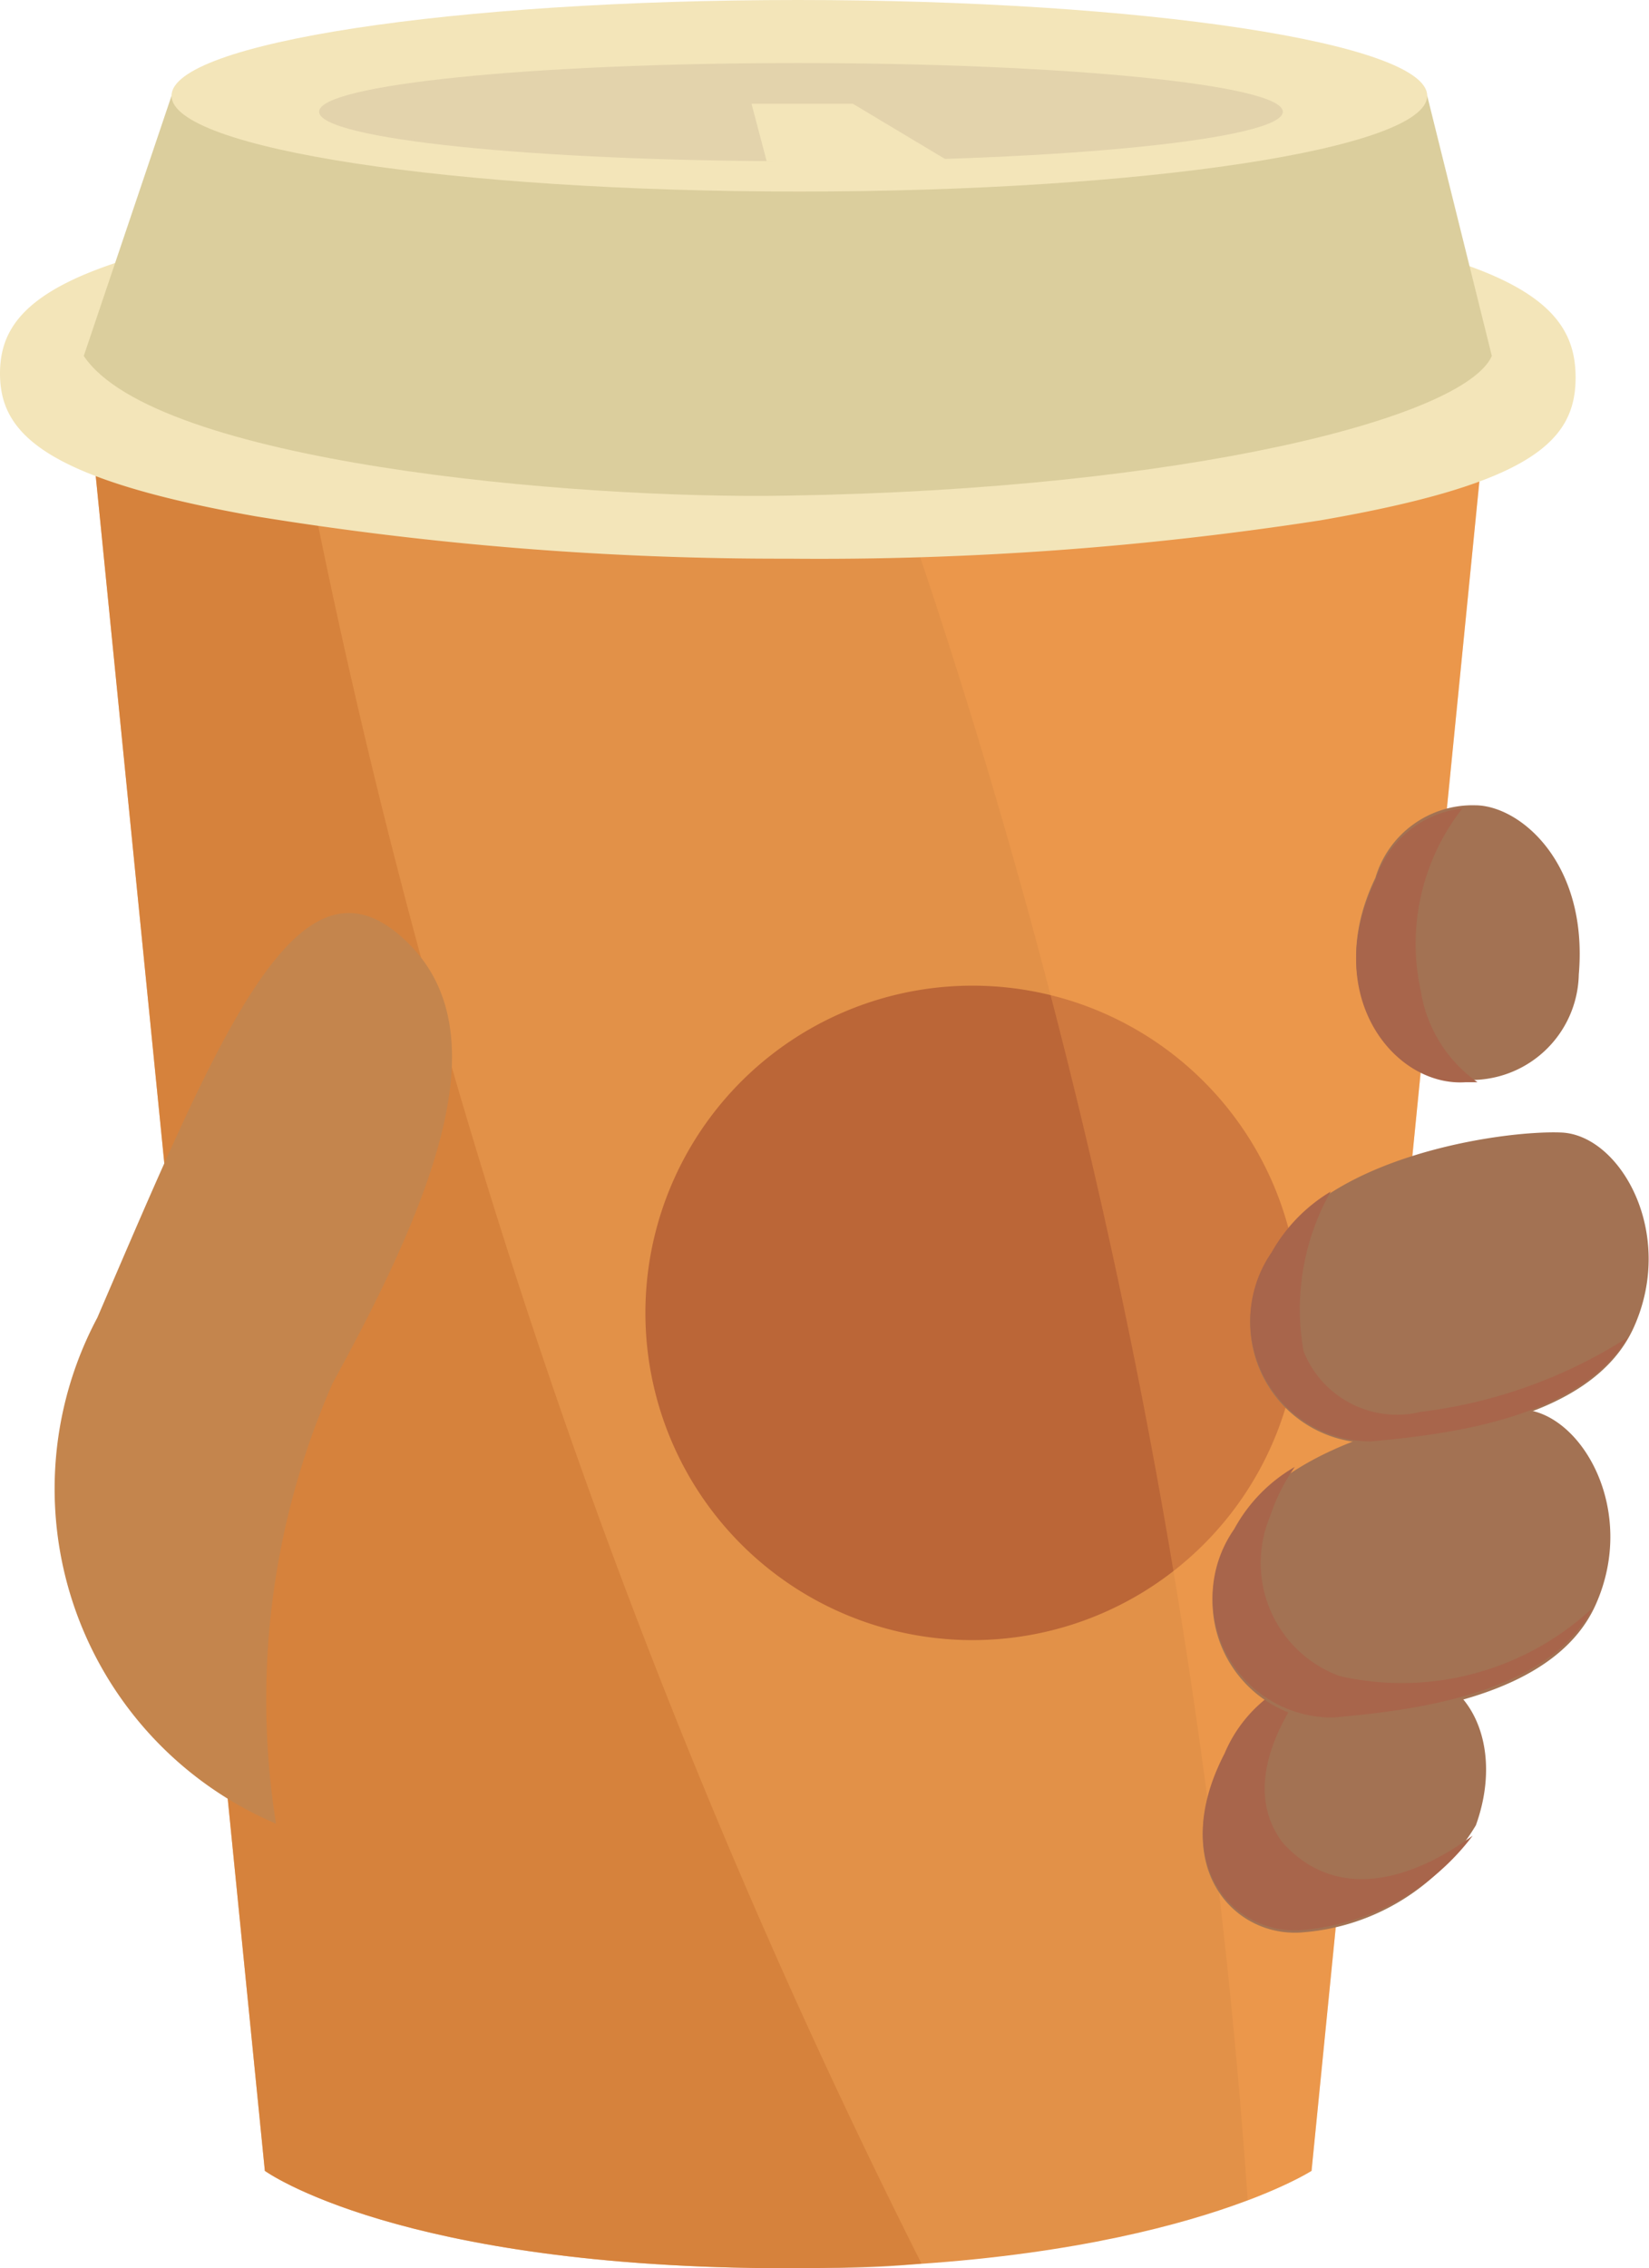 <svg xmlns="http://www.w3.org/2000/svg" viewBox="0 0 20.67 28.42"><defs><style>.cls-1{fill:#690d00;}.cls-2{fill:#e29148;}.cls-3{fill:#bb6637;}.cls-4{fill:#ce7834;opacity:0.6;}.cls-5{fill:#ffa353;opacity:0.3;}.cls-6{fill:#f3e5b9;}.cls-7{fill:#dbce9d;}.cls-8{fill:#e3d3ac;}.cls-9{fill:#c4854d;}.cls-10{fill:#a37253;}.cls-11{fill:#a8654b;}</style></defs><g id="Layer_2" data-name="Layer 2"><g id="Layer_1-2" data-name="Layer 1"><path class="cls-1" d="M18.7,4.46c0,1-3.95,1.75-8.82,1.75S1.05,5.43,1.05,4.46,5,2.71,9.88,2.71,18.7,3.5,18.7,4.46Z"/><path class="cls-2" d="M9.88,6.21c-4.26.14-8-.84-8.83-1.75L3.32,27.2S5,28.42,9.88,28.42c4.67,0,6.56-1.22,6.56-1.22L18.7,4.46C17.81,5.41,14.73,6.06,9.88,6.21Z"/><path class="cls-3" d="M16.29,16.44a4.1,4.1,0,1,1-4.1-4.09A4.1,4.1,0,0,1,16.29,16.44Z"/><path class="cls-4" d="M1.05,4.46,3.32,27.2S5,28.42,9.88,28.42c.6,0,1.16,0,1.67-.06A87.43,87.43,0,0,1,3.8,5.64,6,6,0,0,1,1.05,4.46Z"/><path class="cls-5" d="M18.7,4.46c-.8.86-3.39,1.47-7.45,1.69a82.66,82.66,0,0,1,4.39,21.42,5.45,5.45,0,0,0,.8-.37Z"/><path class="cls-6" d="M16.55,2.88A41.12,41.12,0,0,0,9.88,2.4a41,41,0,0,0-6.67.48C.55,3.34,0,3.93,0,4.68S.55,6,3.21,6.47A41,41,0,0,0,9.88,7a41.12,41.12,0,0,0,6.67-.48c2.66-.46,3.2-1,3.2-1.79S19.21,3.34,16.55,2.88Z"/><path class="cls-7" d="M1.05,4.46,2.15,1.2H17.89l.81,3.26c-.34.77-3.82,1.67-8.82,1.75C7.15,6.26,1.94,5.79,1.05,4.46Z"/><path class="cls-6" d="M17.89,1.2c0,.66-3.52,1.2-7.87,1.2S2.15,1.86,2.15,1.2,5.67,0,10,0,17.89.54,17.89,1.2Z"/><path class="cls-8" d="M16.08,1.4c0,.34-2.71.62-6.06.62S4,1.74,4,1.4,6.67.79,10,.79,16.08,1.06,16.08,1.4Z"/><polygon class="cls-6" points="9.42 1.3 10.69 1.3 12.11 2.15 9.61 2.02 9.42 1.3"/><path class="cls-9" d="M3.46,22.85a4.56,4.56,0,0,1-2.24-6.34C2.73,13,3.7,10.61,5,11.71s.52,3.16-.83,5.62A9.86,9.86,0,0,0,3.46,22.85Z"/><path class="cls-10" d="M15.35,22c-.73,1.41.14,2.3,1,2.21a2.78,2.78,0,0,0,2.15-1.34c.36-1-.08-1.88-.83-1.92A2.08,2.08,0,0,0,15.35,22Z"/><path class="cls-11" d="M16.08,23.09c-.48-.63-.13-1.45.4-2.12a1.74,1.74,0,0,0-1.13,1c-.73,1.41.14,2.3,1,2.21A3,3,0,0,0,18.46,23C17.68,23.57,16.75,23.83,16.08,23.09Z"/><path class="cls-10" d="M17.24,11c-.69,1.43.23,2.59,1.13,2.53a1.35,1.35,0,0,0,1.42-1.32c.12-1.4-.74-2.12-1.3-2.12A1.27,1.27,0,0,0,17.24,11Z"/><path class="cls-11" d="M17.81,12.42a2.75,2.75,0,0,1,.52-2.29,1.29,1.29,0,0,0-1.09.9c-.69,1.43.23,2.59,1.13,2.53h.15A1.73,1.73,0,0,1,17.81,12.42Z"/><path class="cls-10" d="M15.47,19.2a1.5,1.5,0,0,0,1.24,2.36c.91-.08,2.76-.27,3.29-1.45s-.17-2.4-.91-2.45S16.1,18,15.47,19.2Z"/><path class="cls-11" d="M16.79,21a1.51,1.51,0,0,1-.87-2,2.4,2.4,0,0,1,.31-.62,2,2,0,0,0-.76.78,1.5,1.5,0,0,0,1.24,2.36c.89-.08,2.68-.26,3.25-1.37A3.51,3.51,0,0,1,16.79,21Z"/><path class="cls-10" d="M15.94,15.71a1.51,1.51,0,0,0,1.25,2.37c.9-.09,2.76-.27,3.29-1.45s-.17-2.41-.91-2.44S16.57,14.49,15.94,15.71Z"/><path class="cls-11" d="M16.34,16.93a3,3,0,0,1,.34-2,2.07,2.07,0,0,0-.74.76,1.51,1.51,0,0,0,1.25,2.37c.86-.08,2.59-.26,3.21-1.3a6.2,6.2,0,0,1-2.59.93A1.26,1.26,0,0,1,16.34,16.93Z"/></g></g></svg>